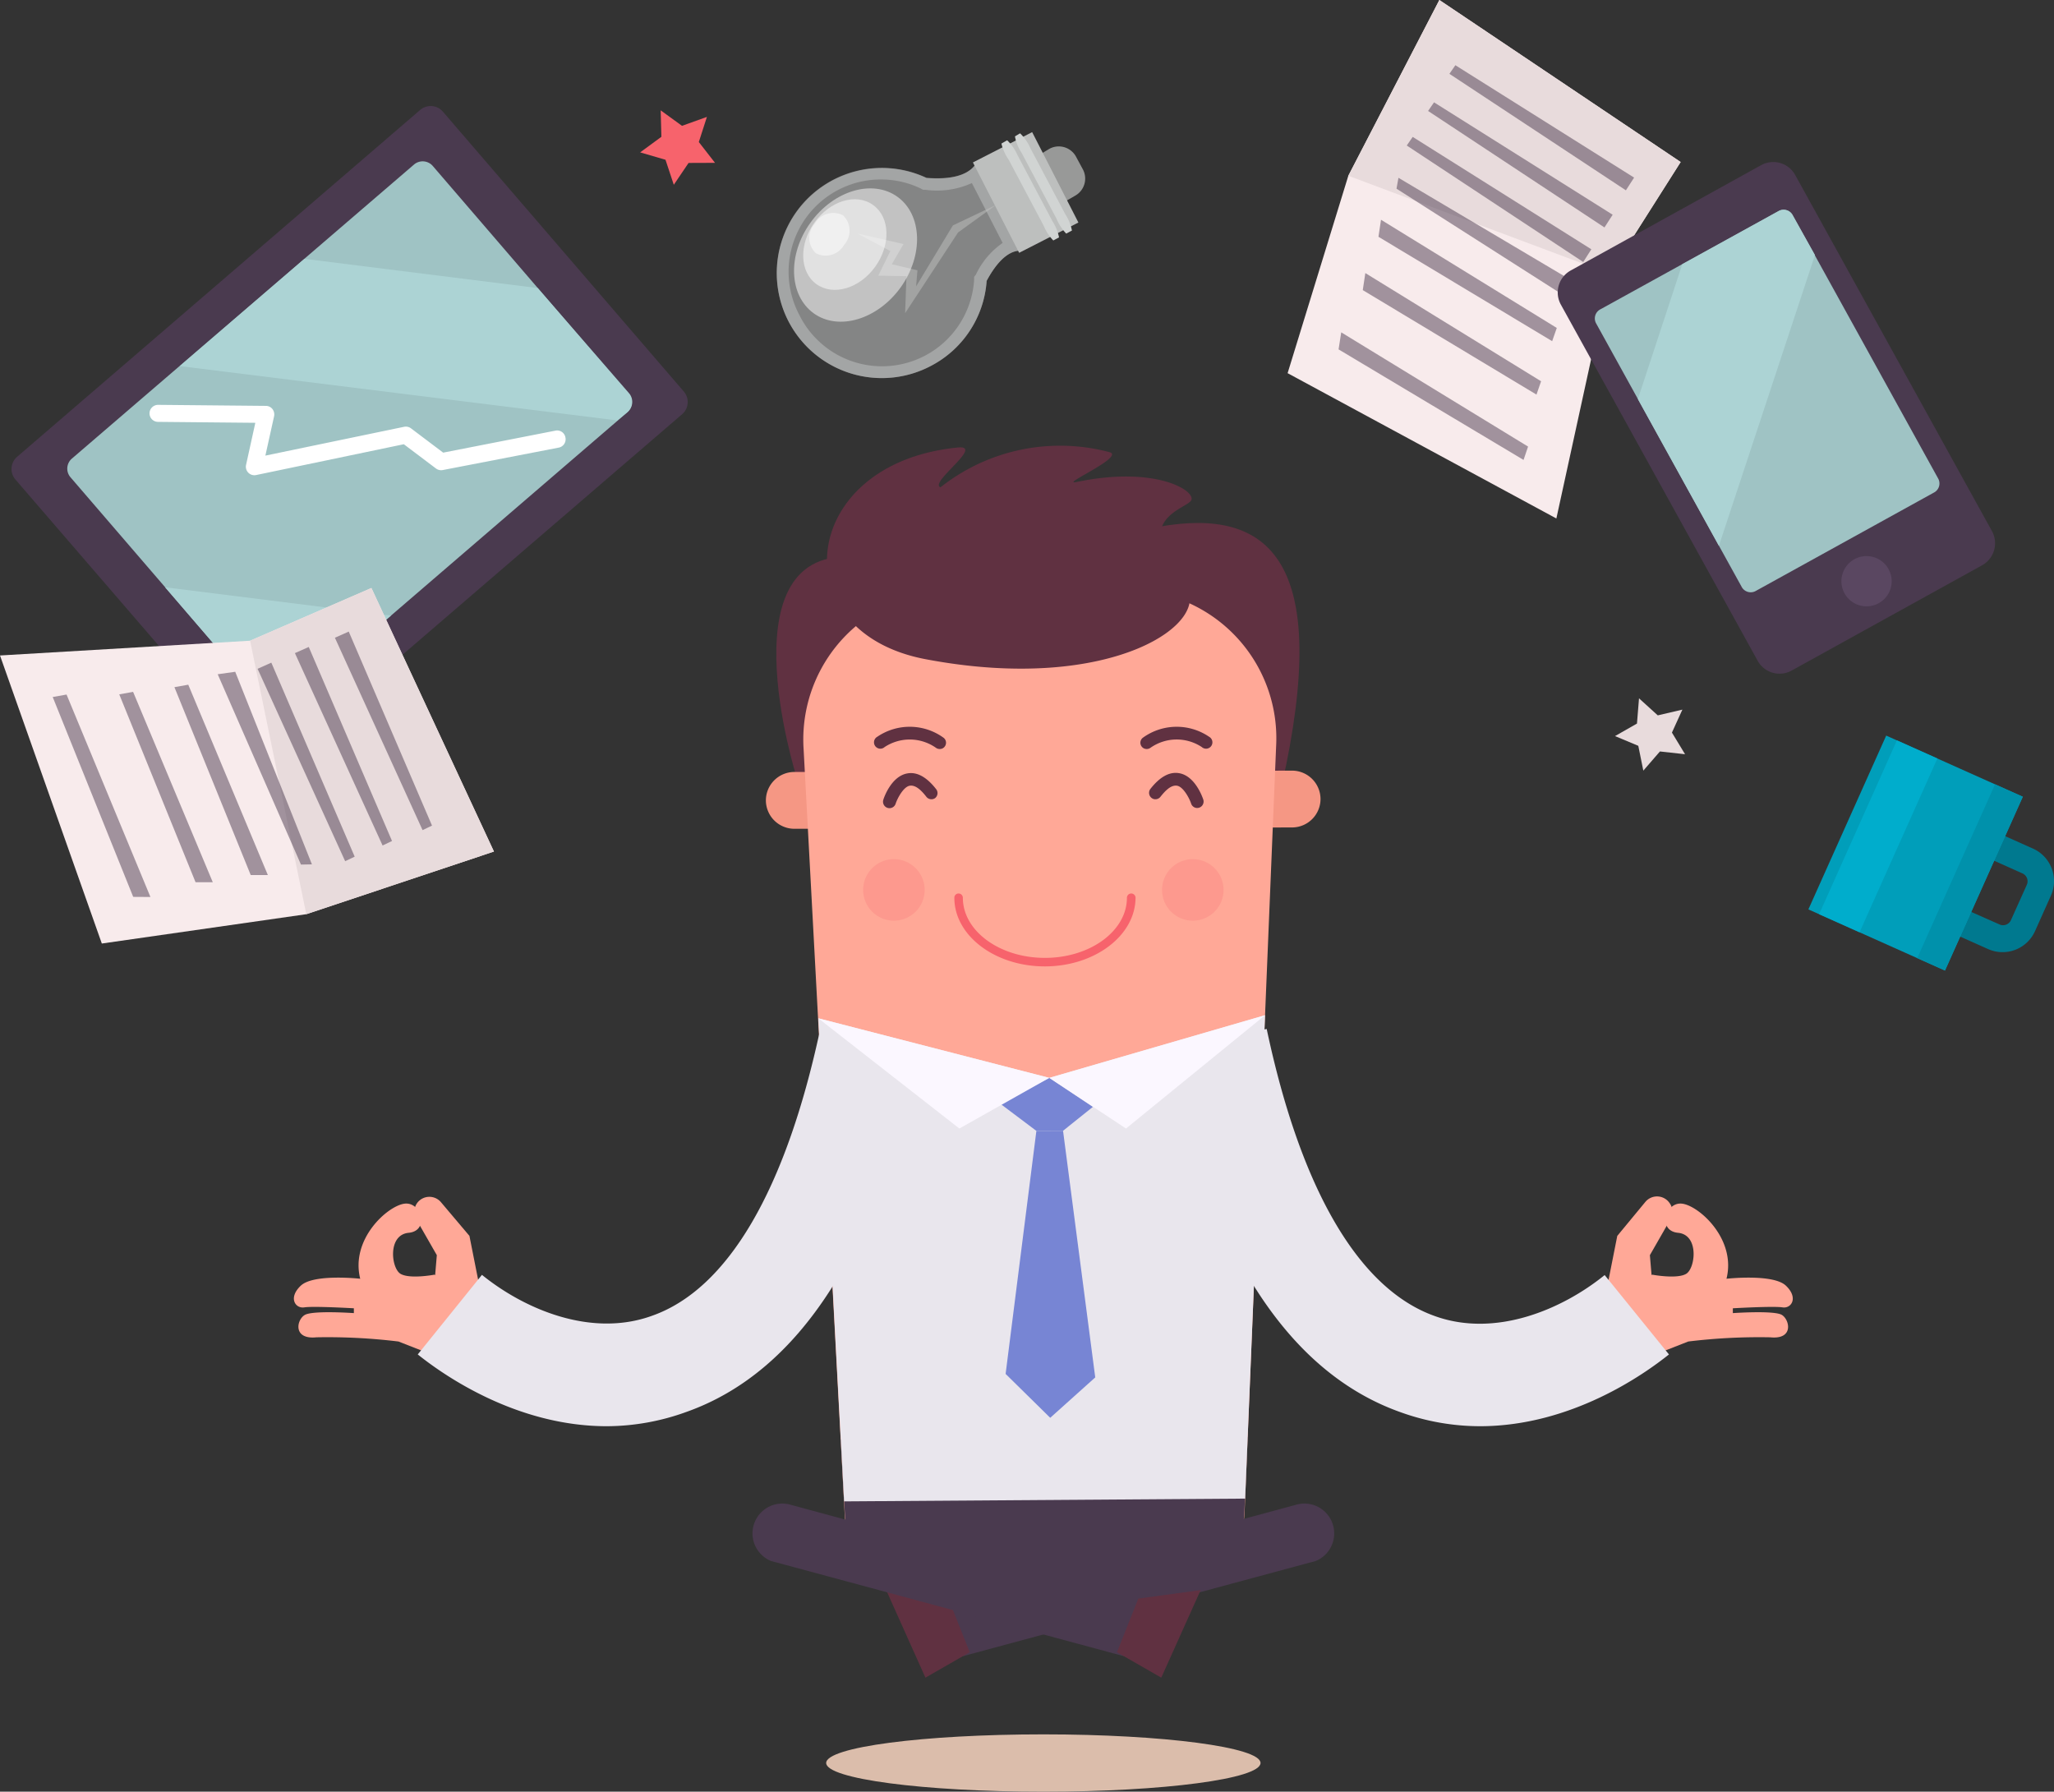 <svg xmlns="http://www.w3.org/2000/svg" width="200.31" height="174.72" viewBox="0 0 200.31 174.72">
  <rect x="0" y="0" width="200.31" height="174.72" fill="#333333" stroke="none"/>
  <defs>
    <style>
      .a, .g {
        fill: #4a3a4f;
      }

      .b {
        fill: #9fc3c4;
      }

      .c {
        fill: #acd3d4;
      }

      .d, .o, .r {
        fill: #fff;
      }

      .e {
        fill: #f8ebec;
      }

      .f {
        fill: #e8dbdc;
      }

      .g, .m, .r {
        opacity: 0.5;
      }

      .h {
        fill: #00798f;
      }

      .i {
        fill: #009eba;
      }

      .j {
        fill: #0091ab;
      }

      .k {
        fill: #00adcc;
      }

      .l {
        fill: #5a4761;
      }

      .m, .p {
        fill: #bdbfbe;
      }

      .n {
        fill: #989998;
      }

      .o {
        opacity: 0.1;
      }

      .q {
        fill: #d1d4d3;
      }

      .s {
        fill: #603141;
      }

      .t {
        fill: #f59784;
      }

      .u {
        fill: #ffa897;
      }

      .v {
        fill: #e9e6ed;
      }

      .w {
        fill: #7785d4;
      }

      .x {
        fill: #fbf7ff;
      }

      .y, .z {
        fill: #f7636c;
      }

      .y {
        opacity: 0.2;
      }

      .aa {
        fill: #dbbdab;
      }
    </style>
  </defs>
  <g>
    <g>
      <path class="a" d="M27.17,74.24A1.57,1.57,0,0,1,25,74L1.52,46.78a1.57,1.57,0,0,1,.12-2.21L41,10.7a1.57,1.57,0,0,1,2.21.21L66.67,38.16a1.57,1.57,0,0,1-.12,2.21Z"/>
      <path class="b" d="M27.82,68.9A1.32,1.32,0,0,1,26,68.76L6.89,46.56A1.29,1.29,0,0,1,7,44.73L40.37,16.05a1.3,1.3,0,0,1,1.84.14L61.3,38.38a1.3,1.3,0,0,1-.14,1.84Z"/>
      <path class="c" d="M29.69,25.24,17.53,35.7,60.2,41l1-.82a1.3,1.3,0,0,0,.14-1.84L52.44,28.09Z"/>
      <polygon class="c" points="38.13 60.03 16.1 57.27 21.3 63.32 32.65 64.74 38.13 60.03"/>
      <path class="d" d="M14.84,40.91a.83.83,0,0,1-.26-.6.84.84,0,0,1,.84-.83l10.5.1a.82.82,0,0,1,.65.31.87.87,0,0,1,.16.7l-.85,3.84,13.53-2.81a.84.84,0,0,1,.67.15l3.14,2.37L54.14,42a.82.82,0,0,1,1,.65.83.83,0,0,1-.65,1L43.17,45.84a.83.83,0,0,1-.66-.16l-3.13-2.36L25,46.32a.83.83,0,0,1-1-1l.9-4.09-9.47-.09A.84.84,0,0,1,14.84,40.91Z"/>
    </g>
    <g>
      <polygon class="e" points="140.37 0 131.49 17.14 125.57 36.39 151.78 50.56 156.99 26.69 163.9 15.8 140.37 0"/>
      <polygon class="f" points="163.9 15.8 140.37 0 131.49 17.14 156.99 26.69 163.9 15.8"/>
      <polygon class="g" points="141.93 6.36 159.36 17.32 158.56 18.56 141.35 7.2 141.93 6.36"/>
      <polygon class="g" points="139.85 9.98 157.27 20.94 156.47 22.18 139.27 10.82 139.85 9.98"/>
      <polygon class="g" points="137.77 13.35 155.19 24.31 154.4 25.55 137.19 14.19 137.77 13.35"/>
      <polygon class="g" points="136.38 17.34 153.77 27.65 153.27 29.3 136.19 18.4 136.38 17.34"/>
      <polygon class="g" points="134.68 21.43 151.82 31.98 151.37 33.27 134.43 23.09 134.68 21.43"/>
      <polygon class="g" points="133.15 26.63 150.29 37.18 149.84 38.48 132.9 28.29 133.15 26.63"/>
      <polygon class="g" points="130.8 32.41 149.02 43.55 148.58 44.85 130.54 34.07 130.8 32.41"/>
    </g>
    <g>
      <polygon class="e" points="48.17 83.04 29.87 89.15 9.93 92.01 0 63.92 24.39 62.48 36.22 57.34 48.17 83.04"/>
      <polygon class="f" points="36.22 57.34 48.17 83.04 29.87 89.15 24.39 62.48 36.22 57.34"/>
      <polygon class="g" points="42.13 80.51 34.01 61.59 32.66 62.19 41.21 80.95 42.13 80.51"/>
      <polygon class="g" points="38.23 82.01 30.11 63.09 28.76 63.69 37.31 82.45 38.23 82.01"/>
      <polygon class="g" points="34.59 83.54 26.46 64.62 25.12 65.22 33.66 83.98 34.59 83.54"/>
      <polygon class="g" points="30.42 84.29 22.94 65.51 21.23 65.75 29.35 84.31 30.42 84.29"/>
      <polygon class="g" points="26.12 85.33 18.36 66.77 17.01 67.01 24.45 85.33 26.12 85.33"/>
      <polygon class="g" points="20.75 86.03 12.98 67.47 11.63 67.71 19.07 86.03 20.75 86.03"/>
      <polygon class="g" points="14.67 87.47 6.49 67.73 5.14 67.97 12.99 87.46 14.67 87.47"/>
    </g>
    <g>
      <path class="h" d="M193.88,92.55l-4.63-2.07a1.32,1.32,0,0,1-.66-1.74h0a1.32,1.32,0,0,1,1.74-.66L195,90.15a.84.84,0,0,0,1.11-.42l1.55-3.45a.84.84,0,0,0-.43-1.11l-4.62-2.07a1.31,1.31,0,0,1-.66-1.74h0a1.31,1.31,0,0,1,1.73-.66l4.62,2.07A3.47,3.47,0,0,1,200,87.36l-1.54,3.44A3.47,3.47,0,0,1,193.88,92.55Z"/>
      <rect class="i" x="177.52" y="75.89" width="18.57" height="14.59" transform="translate(34.55 219.69) rotate(-65.88)"/>
      <rect class="j" x="182.83" y="84.08" width="18.57" height="2.97" transform="translate(35.52 225.94) rotate(-65.88)"/>
      <rect class="k" x="173.88" y="79.4" width="18.57" height="4.32" transform="translate(33.88 215.4) rotate(-65.88)"/>
    </g>
    <g>
      <path class="a" d="M194.27,51.81a2.46,2.46,0,0,1-1,3.33L174.71,65.4a2.44,2.44,0,0,1-3.32-1L152.21,29.69a2.45,2.45,0,0,1,1-3.33L171.76,16.1a2.44,2.44,0,0,1,3.33,1Z"/>
      <path class="l" d="M184.18,55.51a2.45,2.45,0,1,0-1,3.33A2.44,2.44,0,0,0,184.18,55.51Z"/>
      <path class="b" d="M189,46.64a1,1,0,0,1-.41,1.4l-17.35,9.58a1,1,0,0,1-1.4-.41L155.67,31.56a1,1,0,0,1,.41-1.4l17.35-9.57a1,1,0,0,1,1.4.4Z"/>
      <path class="c" d="M167.63,53.23,177,24.87,174.83,21a1,1,0,0,0-1.4-.4l-9.37,5.16-4.33,13.16Z"/>
    </g>
    <g>
      <path class="m" d="M90.35,17.34a10.25,10.25,0,1,0,.44,18.34,10.14,10.14,0,0,0,5.43-8.29c.74-1.38,1.87-2.92,3.27-2.95L95.16,16C94.66,16.71,93.51,17.59,90.35,17.34Z"/>
      <polygon class="n" points="97.16 19.97 93.43 22.67 88.27 30.54 88.4 26.93 85.65 26.88 86.83 24.48 83.61 22.77 88.11 23.8 86.97 25.77 89.47 26.36 89.34 27.93 92.93 21.98 97.16 19.97"/>
      <path class="m" d="M76.94,31.42a10.25,10.25,0,0,0,13.85,4.26,10.14,10.14,0,0,0,5.43-8.29c.74-1.38,1.87-2.92,3.27-2.95L95.16,16c-.5.73-1.65,1.61-4.81,1.36A10.25,10.25,0,0,0,76.94,31.42Zm12.9-13,.2.09.22,0a8.25,8.25,0,0,0,4.52-.66l3,5.84a7.82,7.82,0,0,0-2.61,3.09L95,27v.26a9,9,0,0,1-17,3.55l-.07-.14a9,9,0,0,1,11.9-12.27Z"/>
      <path class="n" d="M105.59,16.49a1.91,1.91,0,0,1-.7,2.57l-1.73,1c-.12.06-.39-.21-.61-.61l-1.71-3.08c-.23-.4-.31-.77-.2-.83l1.65-1a1.91,1.91,0,0,1,2.63.71Z"/>
      <path class="o" d="M90.35,17.34a10.25,10.25,0,1,0,.44,18.34,10.14,10.14,0,0,0,5.43-8.29c.74-1.38,1.87-2.92,3.27-2.95L95.16,16C94.66,16.71,93.51,17.59,90.35,17.34Z"/>
      <rect class="p" x="96.78" y="13.83" width="6.49" height="9.9" transform="translate(2.42 47.6) rotate(-27.09)"/>
      <path class="q" d="M99.48,13a4.55,4.55,0,0,1,1,1.44l3.41,6.45a4.63,4.63,0,0,1,.65,1.59l-.56.3a4.63,4.63,0,0,1-.94-1.44l-3.42-6.45a4.27,4.27,0,0,1-.64-1.59Z"/>
      <path class="q" d="M98.22,13.68a4.47,4.47,0,0,1,1,1.43l3.41,6.45a4.63,4.63,0,0,1,.65,1.59l-.56.3a4.63,4.63,0,0,1-.94-1.44l-3.42-6.45A4.63,4.63,0,0,1,97.66,14Z"/>
      <path class="r" d="M87.52,19.19c2.43,1.75,2.56,5.71.31,8.84s-6.06,4.27-8.48,2.52-2.57-5.7-.31-8.84S85.1,17.45,87.52,19.19Z"/>
      <path class="r" d="M85.16,20c1.64,1.18,1.73,3.86.2,6s-4.1,2.89-5.74,1.71-1.73-3.86-.2-6S83.51,18.79,85.16,20Z"/>
      <path class="r" d="M82.22,21a2.08,2.08,0,0,1,.1,2.88,2.07,2.07,0,0,1-2.76.81,2.06,2.06,0,0,1-.1-2.87A2.07,2.07,0,0,1,82.22,21Z"/>
    </g>
    <g>
      <g>
        <g>
          <g>
            <path class="s" d="M77.69,75.8s-7.5-23.64,6.67-21.36S106,52.62,113,51.37c10.86-1.94,16.91,3.34,12,25.24Z"/>
            <path class="t" d="M126.05,80.69l-48.58.13a2.78,2.78,0,0,1-2.78-2.76h0a2.78,2.78,0,0,1,2.76-2.78L126,75.15a2.78,2.78,0,0,1,2.78,2.76h0A2.78,2.78,0,0,1,126.05,80.69Z"/>
            <path class="u" d="M111.86,156.63,92,156.75a9.63,9.63,0,0,1-9.63-9.17l-4-74.52A14.47,14.47,0,0,1,92.66,57.64l17.34-.1a14.45,14.45,0,0,1,14.45,15.23l-3.07,74.57A9.63,9.63,0,0,1,111.86,156.63Z"/>
            <path class="s" d="M91,77.92a.63.63,0,0,1-.66-.22c-.42-.54-1-1.17-1.61-1.08s-1.21,1.22-1.38,1.74A.62.62,0,0,1,86.14,78c.07-.24.79-2.31,2.35-2.58.93-.17,1.88.35,2.8,1.53a.62.62,0,0,1-.1.88A.65.65,0,0,1,91,77.92Z"/>
            <path class="s" d="M112.51,77.92a.63.63,0,0,0,.66-.22c.43-.54,1-1.17,1.61-1.08s1.21,1.22,1.38,1.74a.62.62,0,0,0,.79.4.63.63,0,0,0,.4-.78c-.08-.24-.8-2.31-2.35-2.58-.94-.17-1.88.35-2.81,1.53a.63.63,0,0,0,.11.88A.61.61,0,0,0,112.51,77.92Z"/>
            <path class="a" d="M82,140.39l.39,7.19A9.63,9.63,0,0,0,92,156.75l19.84-.12a9.63,9.63,0,0,0,9.52-9.29l.3-7.22Z"/>
            <g>
              <polygon class="v" points="82.32 146.41 121.43 146.14 123.37 99 102.33 105.11 79.8 99.3 82.32 146.41"/>
              <g>
                <path class="u" d="M40.7,117.29h0a1.47,1.47,0,0,0-.1,1.62l2,3.49-.42,5,1.6,3.54,3.53-2.7-1.53-7.72L43,117.23A1.48,1.48,0,0,0,40.7,117.29Z"/>
                <path class="u" d="M42.39,124.3s-2.42.46-3.33-.08-1.28-3.8.79-4,1.24-3.06-.41-2.84-5.28,3.46-4.31,7.32c0,0-4.53-.51-5.79.67s-.54,2.26.34,2.12,4.83.09,4.83.09l0,.47s-3.95-.28-4.77.17-1.21,2.43,1.12,2.19a57,57,0,0,1,8,.41l4.72,1.85L46.31,128Z"/>
                <path class="v" d="M59.18,139.08c-8.94,0-16.08-5.11-18.44-7L47,124.32c4.11,3.33,10.62,6.14,16.56,4C71,125.72,76.65,116,80,100.31l9.75,2c-4.13,19.57-11.8,31.48-22.82,35.38A22.88,22.88,0,0,1,59.18,139.08Z"/>
                <path class="u" d="M162.8,117.29h0a1.45,1.45,0,0,1,.1,1.62l-2,3.49.42,5-1.6,3.54-3.53-2.7,1.53-7.72,2.72-3.29A1.48,1.48,0,0,1,162.8,117.29Z"/>
                <path class="u" d="M161.11,124.3s2.43.46,3.33-.08,1.28-3.8-.79-4-1.24-3.06.41-2.84,5.28,3.46,4.31,7.32c0,0,4.54-.51,5.79.67s.54,2.26-.33,2.12-4.84.09-4.84.09l0,.47s4-.28,4.77.17,1.21,2.43-1.12,2.19a57,57,0,0,0-8,.41L160,132.64,157.19,128Z"/>
                <path class="v" d="M144.32,139.08c8.94,0,16.08-5.11,18.44-7l-6.27-7.74c-4.11,3.33-10.62,6.14-16.56,4-7.41-2.63-13.08-12.33-16.4-28l-9.75,2c4.13,19.57,11.8,31.48,22.82,35.38A22.88,22.88,0,0,0,144.32,139.08Z"/>
              </g>
              <polygon class="w" points="102.33 105.11 97.52 107.61 101.07 110.28 103.67 110.27 106.58 107.94 102.33 105.11"/>
              <polygon class="x" points="79.8 99.3 93.56 110.05 102.33 105.11 109.81 110.05 123.37 99 102.33 105.11 79.8 99.3"/>
              <polygon class="w" points="101.07 110.28 98.07 133.98 102.42 138.26 106.81 134.32 103.67 110.27 101.07 110.28"/>
            </g>
          </g>
          <path class="s" d="M90.25,64.28c-14.07-2.67-12.39-19.13,3.17-20.64,2.62-.26-2.86,3.43-1.7,3.88a18.78,18.78,0,0,1,16.47-3.43c1.63.43-5,3.28-3.19,2.91,7.75-1.61,11.6.87,11.18,1.77s-6.16,1.78-.7,8.16C118.6,60.56,108.55,67.76,90.25,64.28Z"/>
          <g>
            <g>
              <path class="s" d="M92,71.93a5.62,5.62,0,0,0-6.45-.08.62.62,0,1,0,.72,1,4.45,4.45,0,0,1,5,.07.62.62,0,0,0,.41.12.58.58,0,0,0,.46-.25A.61.61,0,0,0,92,71.93Z"/>
              <path class="y" d="M90.17,86.6a3,3,0,1,0-2.9,3.18A3,3,0,0,0,90.17,86.6Z"/>
            </g>
            <g>
              <path class="s" d="M111.47,71.93a5.62,5.62,0,0,1,6.45-.08.62.62,0,1,1-.72,1,4.44,4.44,0,0,0-5,.07.62.62,0,0,1-.41.12.6.6,0,0,1-.46-.25A.61.61,0,0,1,111.47,71.93Z"/>
              <path class="y" d="M113.33,86.6a3,3,0,1,1,2.9,3.18A3,3,0,0,1,113.33,86.6Z"/>
            </g>
          </g>
          <path class="z" d="M101.89,94.24c-4.86,0-8.82-3-8.82-6.69a.41.41,0,0,1,.41-.42.42.42,0,0,1,.42.42c0,3.23,3.58,5.86,8,5.86s8-2.63,8-5.86a.42.42,0,0,1,.84,0C110.72,91.24,106.76,94.24,101.89,94.24Z"/>
        </g>
        <g>
          <g>
            <path class="a" d="M91.56,156.17l34.76-9.41a2.91,2.91,0,0,1,2,5.46l-34.62,9.34Z"/>
            <polygon class="s" points="86.42 155.06 92.49 155.89 94.57 161.12 90.25 163.6 86.42 155.06"/>
          </g>
          <g>
            <path class="a" d="M111.94,156.17l-34.76-9.41a2.91,2.91,0,0,0-2,5.46l34.62,9.34Z"/>
            <polygon class="s" points="117.09 155.06 111.01 155.89 108.93 161.12 113.25 163.6 117.09 155.06"/>
          </g>
        </g>
      </g>
      <path class="aa" d="M122.93,171.92c0,1.55-9.48,2.8-21.18,2.8s-21.18-1.25-21.18-2.8,9.49-2.79,21.18-2.79S122.93,170.38,122.93,171.92Z"/>
    </g>
    <polygon class="z" points="62.43 14.86 64.5 13.34 64.43 10.76 66.51 12.27 68.94 11.4 68.15 13.85 69.73 15.88 67.15 15.89 65.71 18.02 64.9 15.58 62.43 14.86"/>
    <polygon class="f" points="159.84 68.1 161.67 69.76 164.07 69.2 163.05 71.44 164.33 73.55 161.88 73.28 160.26 75.15 159.77 72.73 157.5 71.78 159.64 70.56 159.84 68.1"/>
  </g>
</svg>
